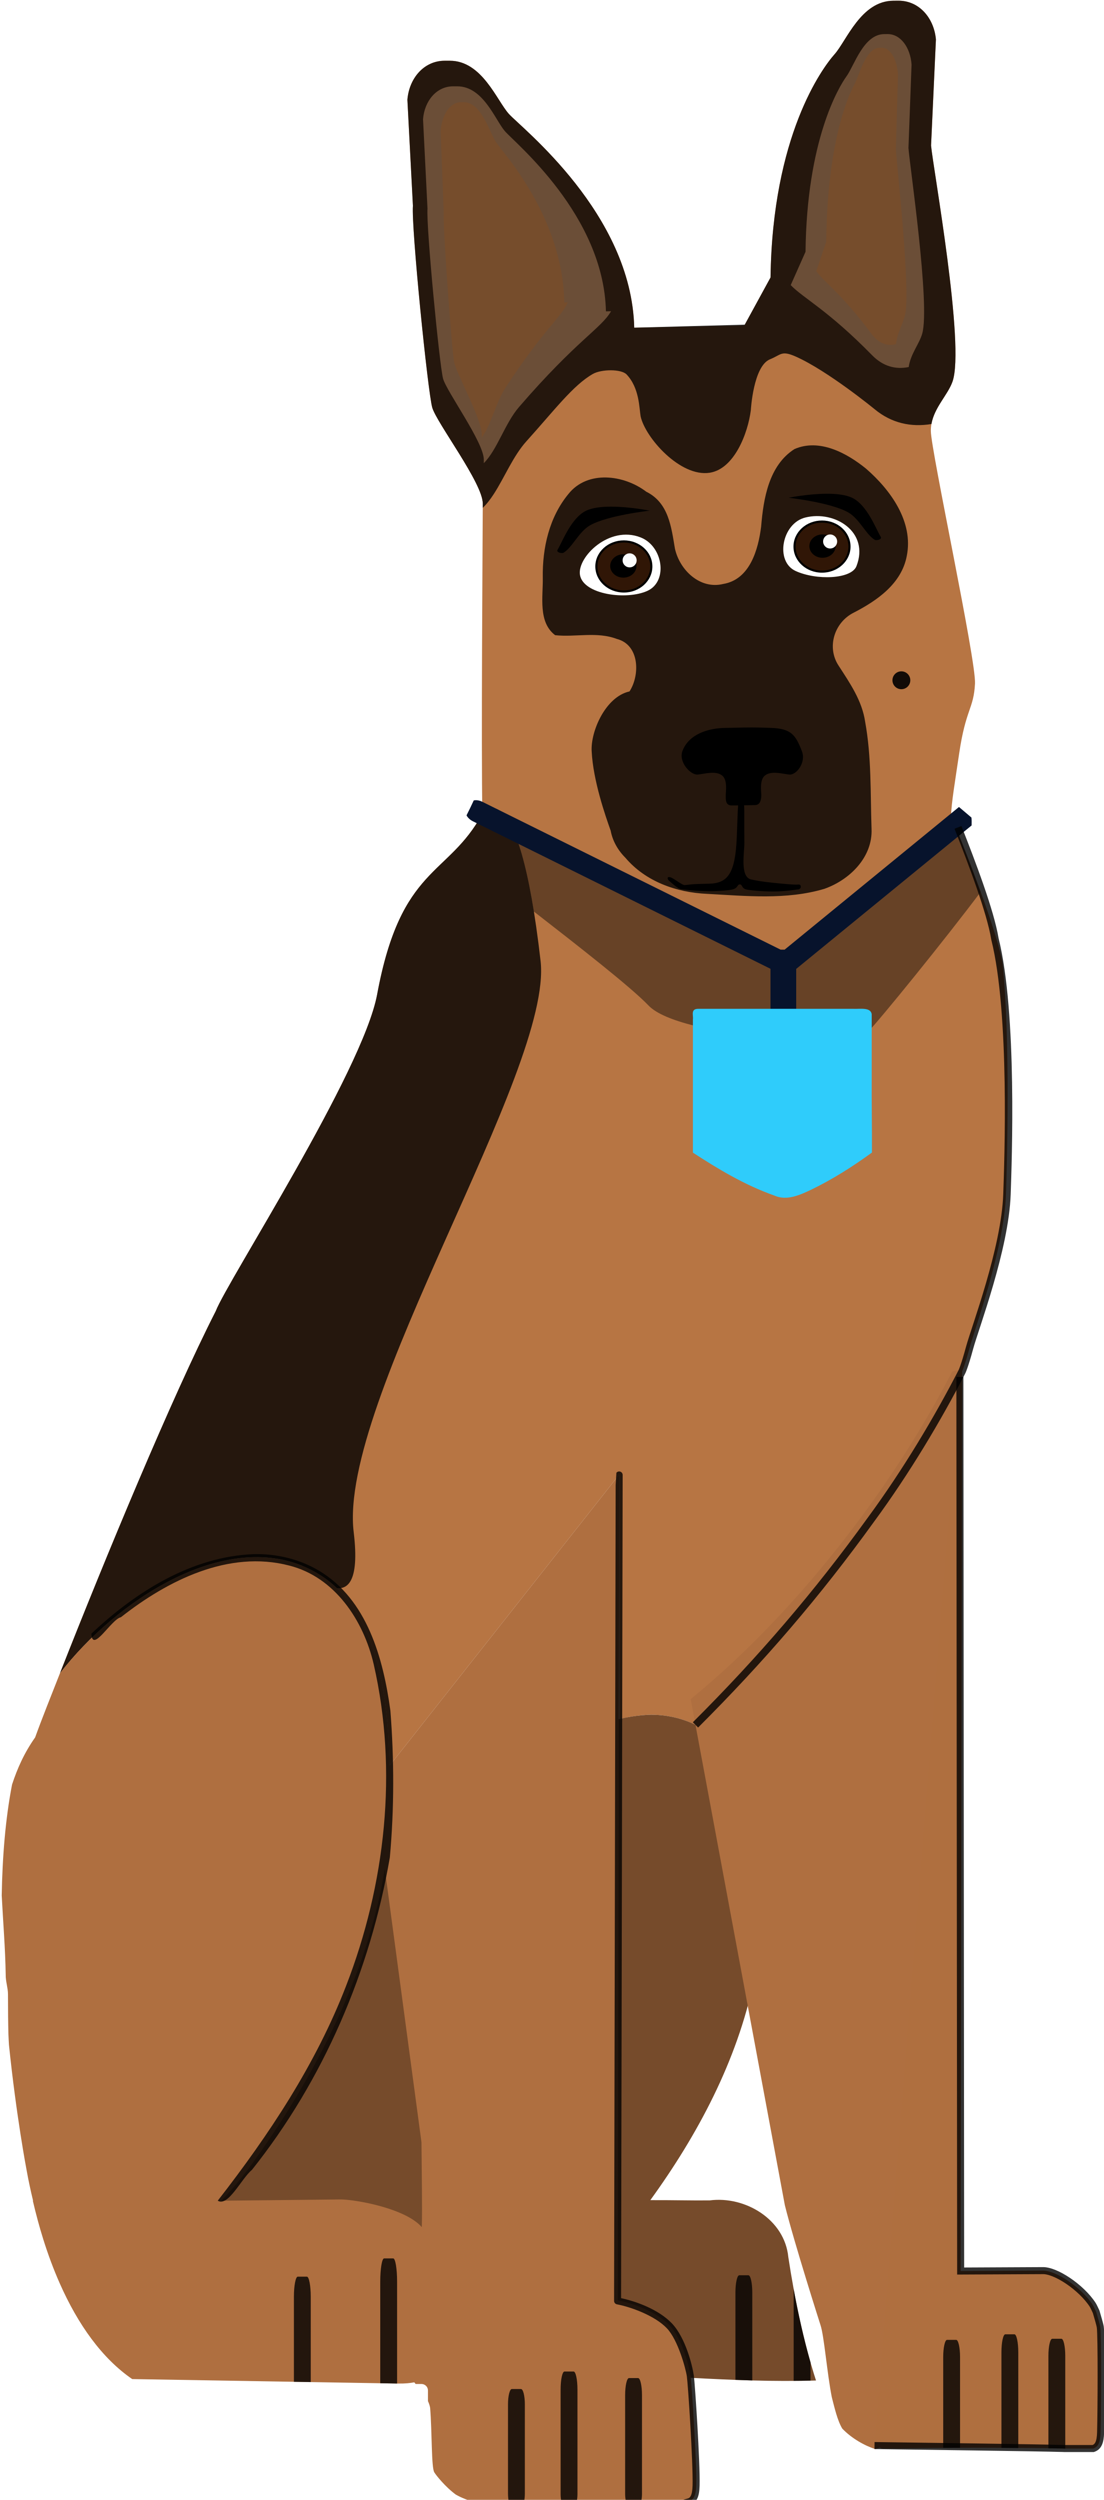<?xml version="1.0" encoding="UTF-8" standalone="no"?>
<!-- Created with Inkscape (http://www.inkscape.org/) -->

<svg
   version="1.1"
   id="svg1"
   width="786.382"
   height="1779.934"
   viewBox="0 0 786.382 1779.934"
   sodipodi:docname="doglogo.svg"
   inkscape:version="1.3.2 (091e20e, 2023-11-25, custom)"
   xml:space="preserve"
   xmlns:inkscape="http://www.inkscape.org/namespaces/inkscape"
   xmlns:sodipodi="http://sodipodi.sourceforge.net/DTD/sodipodi-0.dtd"
   xmlns="http://www.w3.org/2000/svg"
   xmlns:svg="http://www.w3.org/2000/svg"
   xmlns:rdf="http://www.w3.org/1999/02/22-rdf-syntax-ns#"
   xmlns:cc="http://creativecommons.org/ns#"
   xmlns:dc="http://purl.org/dc/elements/1.1/"><title
     id="title128">Logo Dog</title><defs
     id="defs1"><inkscape:path-effect
       effect="fillet_chamfer"
       id="path-effect224"
       is_visible="true"
       lpeversion="1"
       nodesatellites_param="F,0,0,1,0,0,0,1 @ F,0,0,1,0,0,0,1 @ F,0,0,1,0,0,0,1 @ F,0,0,1,0,0,0,1 @ F,0,0,1,0,0,0,1 @ F,0,0,1,0,0,0,1 @ F,0,0,1,0,0,0,1 @ F,0,0,1,0,0,0,1 @ F,0,0,1,0,0,0,1 @ F,0,0,1,0,0,0,1 @ F,0,0,1,0,0,0,1"
       radius="0"
       unit="px"
       method="auto"
       mode="F"
       chamfer_steps="1"
       flexible="false"
       use_knot_distance="true"
       apply_no_radius="true"
       apply_with_radius="true"
       only_selected="false"
       hide_knots="false" /><linearGradient
       id="linearGradient201"
       inkscape:swatch="gradient"><stop
         style="stop-color:#000000;stop-opacity:1;"
         offset="0"
         id="stop201" /><stop
         style="stop-color:#ed0000;stop-opacity:0;"
         offset="1"
         id="stop202" /></linearGradient><linearGradient
       id="swatch195"
       inkscape:swatch="solid"><stop
         style="stop-color:#af6f40;stop-opacity:1;"
         offset="0"
         id="stop195" /></linearGradient><linearGradient
       id="swatch25"
       inkscape:swatch="solid"><stop
         style="stop-color:#000000;stop-opacity:1;"
         offset="0"
         id="stop25" /></linearGradient><inkscape:path-effect
       effect="mirror_symmetry"
       start_point="528.003,496.33"
       end_point="528.003,550.749"
       center_point="528.003,523.54"
       id="path-effect24"
       is_visible="true"
       lpeversion="1.2"
       lpesatellites=""
       mode="free"
       discard_orig_path="false"
       fuse_paths="false"
       oposite_fuse="true"
       split_items="false"
       split_open="false"
       link_styles="false" /><inkscape:path-effect
       effect="mirror_symmetry"
       start_point="557.247,495.757"
       end_point="557.247,551.375"
       center_point="557.247,523.566"
       id="path-effect23"
       is_visible="true"
       lpeversion="1.2"
       lpesatellites=""
       mode="free"
       discard_orig_path="false"
       fuse_paths="false"
       oposite_fuse="false"
       split_items="false"
       split_open="false"
       link_styles="false" /><inkscape:path-effect
       effect="mirror_symmetry"
       start_point="-418.365,-263.947"
       end_point="-416.638,276.89"
       center_point="-417.501,6.471"
       id="path-effect5"
       is_visible="true"
       lpeversion="1.2"
       lpesatellites=""
       mode="free"
       discard_orig_path="false"
       fuse_paths="true"
       oposite_fuse="false"
       split_items="false"
       split_open="false"
       link_styles="false" /><inkscape:path-effect
       effect="mirror_symmetry"
       start_point="-925.627,588.878"
       end_point="-38.627,588.878"
       center_point="-482.127,588.878"
       id="path-effect4"
       is_visible="true"
       lpeversion="1.2"
       lpesatellites=""
       mode="horizontal"
       discard_orig_path="false"
       fuse_paths="false"
       oposite_fuse="false"
       split_items="false"
       split_open="false"
       link_styles="false" /><inkscape:path-effect
       effect="powerstroke"
       id="path-effect308"
       is_visible="true"
       lpeversion="1.3"
       scale_width="1"
       interpolator_type="CentripetalCatmullRom"
       interpolator_beta="0.75"
       start_linecap_type="round"
       end_linecap_type="round"
       offset_points="5.263,3.053"
       linejoin_type="spiro"
       miter_limit="4"
       not_jump="true"
       sort_points="true"
       message="&lt;b&gt;Ctrl + clique&lt;/b&gt; no nó existente e mova-o" /><inkscape:path-effect
       effect="simplify"
       id="path-effect307"
       is_visible="true"
       lpeversion="1.3"
       threshold="0.012"
       steps="1"
       smooth_angles="0"
       helper_size="0"
       simplify_individual_paths="false"
       simplify_just_coalesce="false"
       step="1" /><inkscape:path-effect
       effect="powerstroke"
       id="path-effect306"
       is_visible="true"
       lpeversion="1.3"
       scale_width="1"
       interpolator_type="CentripetalCatmullRom"
       interpolator_beta="0.75"
       start_linecap_type="round"
       end_linecap_type="round"
       offset_points="6.08,3.053"
       linejoin_type="spiro"
       miter_limit="4"
       not_jump="true"
       sort_points="true"
       message="&lt;b&gt;Ctrl + clique&lt;/b&gt; no nó existente e mova-o" /><inkscape:path-effect
       effect="simplify"
       id="path-effect305"
       is_visible="true"
       lpeversion="1.3"
       threshold="0.012"
       steps="1"
       smooth_angles="0"
       helper_size="0"
       simplify_individual_paths="false"
       simplify_just_coalesce="false"
       step="1" /><inkscape:path-effect
       effect="powerstroke"
       id="path-effect304"
       is_visible="true"
       lpeversion="1.3"
       scale_width="1"
       interpolator_type="CentripetalCatmullRom"
       interpolator_beta="0.75"
       start_linecap_type="round"
       end_linecap_type="round"
       offset_points="19.067,3.053"
       linejoin_type="spiro"
       miter_limit="4"
       not_jump="true"
       sort_points="true"
       message="&lt;b&gt;Ctrl + clique&lt;/b&gt; no nó existente e mova-o" /><inkscape:path-effect
       effect="simplify"
       id="path-effect303"
       is_visible="true"
       lpeversion="1.3"
       threshold="0.012"
       steps="1"
       smooth_angles="0"
       helper_size="0"
       simplify_individual_paths="false"
       simplify_just_coalesce="false"
       step="1" /><inkscape:path-effect
       effect="powerstroke"
       id="path-effect302"
       is_visible="true"
       lpeversion="1.3"
       scale_width="1"
       interpolator_type="CentripetalCatmullRom"
       interpolator_beta="0.75"
       start_linecap_type="round"
       end_linecap_type="round"
       offset_points="10.133,3.053"
       linejoin_type="spiro"
       miter_limit="4"
       not_jump="true"
       sort_points="true"
       message="&lt;b&gt;Ctrl + clique&lt;/b&gt; no nó existente e mova-o" /><inkscape:path-effect
       effect="simplify"
       id="path-effect301"
       is_visible="true"
       lpeversion="1.3"
       threshold="0.012"
       steps="1"
       smooth_angles="0"
       helper_size="0"
       simplify_individual_paths="false"
       simplify_just_coalesce="false"
       step="1" /><inkscape:path-effect
       effect="powerstroke"
       id="path-effect300"
       is_visible="true"
       lpeversion="1.3"
       scale_width="1"
       interpolator_type="CentripetalCatmullRom"
       interpolator_beta="0.75"
       start_linecap_type="round"
       end_linecap_type="round"
       offset_points="3.105,3.053"
       linejoin_type="spiro"
       miter_limit="4"
       not_jump="true"
       sort_points="true"
       message="&lt;b&gt;Ctrl + clique&lt;/b&gt; no nó existente e mova-o" /><inkscape:path-effect
       effect="simplify"
       id="path-effect299"
       is_visible="true"
       lpeversion="1.3"
       threshold="0.012"
       steps="1"
       smooth_angles="0"
       helper_size="0"
       simplify_individual_paths="false"
       simplify_just_coalesce="false"
       step="1" /><inkscape:path-effect
       effect="powerstroke"
       id="path-effect298"
       is_visible="true"
       lpeversion="1.3"
       scale_width="1"
       interpolator_type="CentripetalCatmullRom"
       interpolator_beta="0.75"
       start_linecap_type="round"
       end_linecap_type="round"
       offset_points="22.052,3.053"
       linejoin_type="spiro"
       miter_limit="4"
       not_jump="true"
       sort_points="true"
       message="&lt;b&gt;Ctrl + clique&lt;/b&gt; no nó existente e mova-o" /><inkscape:path-effect
       effect="simplify"
       id="path-effect297"
       is_visible="true"
       lpeversion="1.3"
       threshold="0.012"
       steps="1"
       smooth_angles="0"
       helper_size="0"
       simplify_individual_paths="false"
       simplify_just_coalesce="false"
       step="1" /><inkscape:path-effect
       effect="powerstroke"
       id="path-effect296"
       is_visible="true"
       lpeversion="1.3"
       scale_width="1"
       interpolator_type="CentripetalCatmullRom"
       interpolator_beta="0.75"
       start_linecap_type="round"
       end_linecap_type="round"
       offset_points="2.484,3.053"
       linejoin_type="spiro"
       miter_limit="4"
       not_jump="true"
       sort_points="true"
       message="&lt;b&gt;Ctrl + clique&lt;/b&gt; no nó existente e mova-o" /><inkscape:path-effect
       effect="simplify"
       id="path-effect295"
       is_visible="true"
       lpeversion="1.3"
       threshold="0.012"
       steps="1"
       smooth_angles="0"
       helper_size="0"
       simplify_individual_paths="false"
       simplify_just_coalesce="false"
       step="1" /><inkscape:path-effect
       effect="simplify"
       id="path-effect286"
       is_visible="true"
       lpeversion="1.3"
       threshold="72.73"
       steps="1"
       smooth_angles="360"
       helper_size="0"
       simplify_individual_paths="false"
       simplify_just_coalesce="false" /><inkscape:path-effect
       effect="show_handles"
       id="path-effect285"
       is_visible="true"
       lpeversion="1"
       nodes="true"
       handles="true"
       original_path="true"
       show_center_node="false"
       original_d="false"
       scale_nodes_and_handles="10" /><inkscape:path-effect
       effect="simplify"
       id="path-effect284"
       is_visible="true"
       lpeversion="1.3"
       threshold="11.446"
       steps="50"
       smooth_angles="360"
       helper_size="0"
       simplify_individual_paths="false"
       simplify_just_coalesce="false" /><inkscape:path-effect
       effect="powerstroke"
       id="path-effect283"
       is_visible="true"
       lpeversion="1.3"
       scale_width="1"
       interpolator_type="CentripetalCatmullRom"
       interpolator_beta="0.75"
       start_linecap_type="round"
       end_linecap_type="round"
       offset_points="2.062,14.679"
       linejoin_type="spiro"
       miter_limit="4"
       not_jump="true"
       sort_points="true"
       message="&lt;b&gt;Ctrl + clique&lt;/b&gt; no nó existente e mova-o" /><inkscape:path-effect
       effect="simplify"
       id="path-effect282"
       is_visible="true"
       lpeversion="1.3"
       threshold="0.012"
       steps="1"
       smooth_angles="0"
       helper_size="0"
       simplify_individual_paths="false"
       simplify_just_coalesce="false"
       step="1" /><inkscape:path-effect
       effect="powerstroke"
       id="path-effect281"
       is_visible="true"
       lpeversion="1.3"
       scale_width="1"
       interpolator_type="CentripetalCatmullRom"
       interpolator_beta="0.75"
       start_linecap_type="round"
       end_linecap_type="round"
       offset_points="10.174,14.679"
       linejoin_type="spiro"
       miter_limit="4"
       not_jump="true"
       sort_points="true"
       message="&lt;b&gt;Ctrl + clique&lt;/b&gt; no nó existente e mova-o" /><inkscape:path-effect
       effect="simplify"
       id="path-effect280"
       is_visible="true"
       lpeversion="1.3"
       threshold="0.012"
       steps="1"
       smooth_angles="0"
       helper_size="0"
       simplify_individual_paths="false"
       simplify_just_coalesce="false"
       step="1" /><inkscape:path-effect
       effect="powerstroke"
       id="path-effect279"
       is_visible="true"
       lpeversion="1.3"
       scale_width="1"
       interpolator_type="CentripetalCatmullRom"
       interpolator_beta="0.75"
       start_linecap_type="round"
       end_linecap_type="round"
       offset_points="4.036,14.679"
       linejoin_type="spiro"
       miter_limit="4"
       not_jump="true"
       sort_points="true"
       message="&lt;b&gt;Ctrl + clique&lt;/b&gt; no nó existente e mova-o" /><inkscape:path-effect
       effect="simplify"
       id="path-effect278"
       is_visible="true"
       lpeversion="1.3"
       threshold="0.012"
       steps="1"
       smooth_angles="0"
       helper_size="0"
       simplify_individual_paths="false"
       simplify_just_coalesce="false"
       step="1" /><inkscape:path-effect
       effect="powerstroke"
       id="path-effect277"
       is_visible="true"
       lpeversion="1.3"
       scale_width="1"
       interpolator_type="CentripetalCatmullRom"
       interpolator_beta="0.75"
       start_linecap_type="peak"
       end_linecap_type="peak"
       offset_points="2.762,14.679"
       linejoin_type="spiro"
       miter_limit="4"
       not_jump="true"
       sort_points="true"
       message="&lt;b&gt;Ctrl + clique&lt;/b&gt; no nó existente e mova-o" /><inkscape:path-effect
       effect="simplify"
       id="path-effect276"
       is_visible="true"
       lpeversion="1.3"
       threshold="0.012"
       steps="1"
       smooth_angles="0"
       helper_size="0"
       simplify_individual_paths="false"
       simplify_just_coalesce="false"
       step="1" /><inkscape:path-effect
       effect="powerstroke"
       id="path-effect275"
       is_visible="true"
       lpeversion="1.3"
       scale_width="1"
       interpolator_type="CentripetalCatmullRom"
       interpolator_beta="0.75"
       start_linecap_type="peak"
       end_linecap_type="peak"
       offset_points="17.492,18.133"
       linejoin_type="spiro"
       miter_limit="4"
       not_jump="true"
       sort_points="true"
       message="&lt;b&gt;Ctrl + clique&lt;/b&gt; no nó existente e mova-o" /><inkscape:path-effect
       effect="simplify"
       id="path-effect274"
       is_visible="true"
       lpeversion="1.3"
       threshold="0.012"
       steps="1"
       smooth_angles="0"
       helper_size="0"
       simplify_individual_paths="false"
       simplify_just_coalesce="false"
       step="1" /><inkscape:path-effect
       effect="simplify"
       id="path-effect273"
       is_visible="true"
       lpeversion="1.3"
       threshold="56.896"
       steps="50"
       smooth_angles="360"
       helper_size="10"
       simplify_individual_paths="true"
       simplify_just_coalesce="false" /><inkscape:path-effect
       effect="simplify"
       id="path-effect272"
       is_visible="false"
       lpeversion="1.3"
       threshold="100"
       steps="1"
       smooth_angles="360"
       helper_size="7.654"
       simplify_individual_paths="true"
       simplify_just_coalesce="false" /><inkscape:path-effect
       effect="fillet_chamfer"
       id="path-effect271"
       is_visible="true"
       lpeversion="1"
       nodesatellites_param=""
       radius="0"
       unit="px"
       method="auto"
       mode="F"
       chamfer_steps="1"
       flexible="false"
       use_knot_distance="true"
       apply_no_radius="true"
       apply_with_radius="true"
       only_selected="false"
       hide_knots="false" /><linearGradient
       id="swatch230"
       inkscape:swatch="solid"><stop
         style="stop-color:#ff0000;stop-opacity:0.327;"
         offset="0"
         id="stop230" /></linearGradient><linearGradient
       id="swatch228"
       inkscape:swatch="solid"><stop
         style="stop-color:#000000;stop-opacity:0;"
         offset="0"
         id="stop228" /></linearGradient><inkscape:path-effect
       effect="powerstroke"
       id="path-effect221"
       is_visible="true"
       lpeversion="1.3"
       scale_width="1"
       interpolator_type="CentripetalCatmullRom"
       interpolator_beta="0.75"
       start_linecap_type="peak"
       end_linecap_type="peak"
       offset_points="6.777,4.533"
       linejoin_type="spiro"
       miter_limit="4"
       not_jump="true"
       sort_points="true"
       message="&lt;b&gt;Ctrl + clique&lt;/b&gt; no nó existente e mova-o" /><inkscape:path-effect
       effect="simplify"
       id="path-effect220"
       is_visible="true"
       lpeversion="1.3"
       threshold="0.012"
       steps="1"
       smooth_angles="0"
       helper_size="0"
       simplify_individual_paths="false"
       simplify_just_coalesce="false"
       step="1" /><inkscape:path-effect
       effect="fillet_chamfer"
       id="path-effect190"
       is_visible="true"
       lpeversion="1"
       nodesatellites_param="F,0,0,1,0,0,0,1 @ F,0,0,1,0,0,0,1 @ F,0,0,1,0,0,0,1 @ F,0,0,1,0,0,0,1 @ F,0,0,1,0,0,0,1 @ F,0,0,1,0,0,0,1 @ F,0,0,1,0,0,0,1 @ F,0,0,1,0,0,0,1 @ F,0,0,1,0,0,0,1 @ F,0,0,1,0,0,0,1 @ F,0,0,1,0,0,0,1 @ F,0,0,1,0,0,0,1 @ F,0,0,1,0,0,0,1 @ F,0,0,1,0,0,0,1 @ F,0,0,1,0,0,0,1 @ F,0,0,1,0,0,0,1 @ F,0,0,1,0,0,0,1 @ F,0,0,1,0,0,0,1 @ F,0,0,1,0,0,0,1 @ F,0,0,1,0,0,0,1 @ F,0,0,1,0,0,0,1 @ F,0,0,1,0,0,0,1 @ F,0,0,1,0,0,0,1 @ F,0,0,1,0,0,0,1 @ F,0,0,1,0,0,0,1 @ F,0,0,1,0,0,0,1 @ F,0,0,1,0,0,0,1 @ F,0,0,1,0,0,0,1 @ F,0,0,1,0,0,0,1 @ F,0,0,1,0,0,0,1 @ F,0,0,1,0,0,0,1 @ F,0,0,1,0,0,0,1 @ F,0,0,1,0,0,0,1 @ F,0,0,1,0,0,0,1 @ F,0,0,1,0,0,0,1 @ F,0,0,1,0,0,0,1 @ F,0,0,1,0,0,0,1 @ F,0,0,1,0,0,0,1 @ F,0,0,1,0,0,0,1 @ F,0,0,1,0,0,0,1 @ F,0,0,1,0,0,0,1 @ F,0,0,1,0,0,0,1 @ F,0,0,1,0,0,0,1 @ F,0,0,1,0,0,0,1 @ F,0,0,1,0,0,0,1 @ F,0,0,1,0,0,0,1 @ F,0,0,1,0,0,0,1 @ F,0,0,1,0,0,0,1 @ F,0,0,1,0,0,0,1 @ F,0,0,1,0,0,0,1 @ F,0,0,1,0,0,0,1 @ F,0,0,1,0,0,0,1 @ F,0,0,1,0,0,0,1 @ F,0,0,1,0,0,0,1 @ F,0,0,1,0,0,0,1 @ F,0,0,1,0,0,0,1 @ F,0,0,1,0,0,0,1 @ F,0,0,1,0,0,0,1 @ F,0,0,1,0,0,0,1 @ F,0,0,1,0,0,0,1 @ F,0,0,1,0,0,0,1 @ F,0,0,1,0,0,0,1 @ F,0,0,1,0,0,0,1 @ F,0,0,1,0,20.306,0,1 @ F,0,0,1,0,0,0,1 @ F,0,0,1,0,0,0,1 @ F,0,0,1,0,0,0,1"
       radius="0"
       unit="px"
       method="auto"
       mode="F"
       chamfer_steps="1"
       flexible="false"
       use_knot_distance="true"
       apply_no_radius="true"
       apply_with_radius="true"
       only_selected="false"
       hide_knots="false" /><linearGradient
       id="swatch138"
       inkscape:swatch="solid"><stop
         style="stop-color:#6df700;stop-opacity:0;"
         offset="0"
         id="stop138" /></linearGradient><linearGradient
       id="swatch137"
       inkscape:swatch="solid"><stop
         style="stop-color:#fd0000;stop-opacity:0.74;"
         offset="0"
         id="stop137" /></linearGradient><linearGradient
       id="swatch2"
       inkscape:swatch="solid"><stop
         style="stop-color:#3a4cef;stop-opacity:0;"
         offset="0"
         id="stop2" /></linearGradient><filter
       inkscape:collect="always"
       style="color-interpolation-filters:sRGB"
       id="filter38"
       x="-0.049"
       y="-0.054"
       width="1.098"
       height="1.108"><feGaussianBlur
         inkscape:collect="always"
         stdDeviation="0.489"
         id="feGaussianBlur38" /></filter></defs><sodipodi:namedview
     id="namedview1"
     pagecolor="#505050"
     bordercolor="#ffffff"
     borderopacity="1"
     inkscape:showpageshadow="0"
     inkscape:pageopacity="0"
     inkscape:pagecheckerboard="1"
     inkscape:deskcolor="#505050"
     inkscape:zoom="0.125"
     inkscape:cx="-863.99999"
     inkscape:cy="756"
     inkscape:window-width="1366"
     inkscape:window-height="705"
     inkscape:window-x="-8"
     inkscape:window-y="-8"
     inkscape:window-maximized="1"
     inkscape:current-layer="layer2"
     showguides="true" /><g
     inkscape:groupmode="layer"
     id="layer2"
     inkscape:label="Fazendo"
     transform="translate(1.616,22.252)"
     style="display:none"><path
       id="path2"
       style="display:inline;fill:#820097;fill-opacity:0.587;fill-rule:evenodd;stroke:#000000;stroke-opacity:0"
       inkscape:label="corpo base"
       d="m -287.32,-311.874 -3.664,0.023 c -22.985,0.147 -33.27,28.497 -41.826,38.127 -8.97,10.095 -44.208,58.1 -45.582,158.91 l -18.623,34.152 -78.457,1.629 c -1.893,-81.262 -80.262,-142.198 -89.297,-152.236 -8.617,-9.575 -19.083,-37.859 -42.068,-37.859 h -3.664 c -14.713,0 -25.324,12.439 -26.559,27.779 l 3.939,75.492 c -1.234,15.34 10.623,132.765 13.764,143.697 3.141,10.932 36.03,53.845 35.99,68.383 -0.081,29.634 -1.198,174.299 -0.277,220.742 -24.451,45.076 -57.933,36.662 -74.961,128.695 -10.175,54.994 -107.144,204.828 -114.957,225.506 -26.863,52.698 -65.208,143.772 -96.121,220.783 -12.415,30.131 -23.987,59.061 -32.539,82.766 -36.223,51.144 -21.849,110.354 -20.957,169.035 -0.132,4.24 1.617,9.387 1.617,13.695 0,12.048 0.113,20.664 0.32,28.676 0.745,28.803 3.37,40.567 12.264,93.324 3.08,18.268 7.299,35.799 12.469,52.326 13.911,44.47 35.297,81.052 64.342,100.506 h 148.309 v -0.19 h 46.039 c 0.428,-0.13 0.882,-0.201 1.354,-0.201 h 13.309 c 0.471,0 0.925,0.072 1.354,0.201 l 0.541,0.203 c 1.621,0.722 2.746,2.341 2.746,4.236 v 54.252 c 8.382,15.597 24.643,26.279 43.656,26.279 h 3.662 c 1.739,0 3.456,-0.089 5.148,-0.262 h 126.658 c 2.571,0 4.641,-2.069 4.641,-4.641 0,0 -0.04,-70.531 0,-77.91 0.005,-0.932 1.557,-4.258 4.389,-4.293 3.507,-0.043 95.387,2.135 95.387,2.135 0.355,3.023 0.872,6.071 1.545,9.094 6.859,30.089 22.049,38.861 32.891,39.213 51.473,1.672 103.748,0.642 155.449,0.642 1.708,0 2.925,-1.068 3.73,-2.436 -1.3e-4,-0.023 -0.006,-0.044 -0.006,-0.066 v -80.719 c -1.292,-6.448 -3.904,-13.064 -7.539,-19.098 -8.078,-12.445 -26.488,-24.814 -35.912,-24.354 l -58.145,0.285 v -228.348 h 0.002 1.158 V 663.136 647.134 c 9.995,-29.289 29.793,-70.319 31.119,-109.199 0.786,-23.049 3.12,-110.601 -2.379,-163.812 -4.556,-28.156 -36.711,-105.838 -36.711,-105.838 0.158,-8.623 2.838,-24.388 5.742,-44.105 4.718,-32.026 10.321,-31.546 11.285,-49.779 0.884,-16.724 -31.332,-165.727 -31.461,-179.912 -0.133,-14.537 11.567,-24.322 15.404,-35.029 9.176,-25.605 -13.908,-152.875 -15.24,-168.207 l 3.459,-75.516 c -1.332,-15.332 -12.023,-27.703 -26.736,-27.609 z m 45.426,974.314 v 0.695 h -2.811 z"
       transform="translate(925.627,290.122)" /></g><g
     inkscape:groupmode="layer"
     id="layer1"
     inkscape:label="Dog"
     style="display:inline"
     transform="translate(1.616,22.252)"><g
       id="g20"
       inkscape:label="Corpo"
       style="display:inline"><path
         id="path328"
         style="display:inline;fill:#b77543;fill-opacity:1;fill-rule:evenodd;stroke:#000000;stroke-opacity:0"
         inkscape:label="corpo"
         d="m -287.319,-311.874 -3.664,0.023 c -22.985,0.147 -33.27,28.497 -41.826,38.127 -8.97,10.095 -44.209,58.1 -45.583,158.91 l -18.624,34.152 -78.456,1.629 c -1.893,-81.262 -80.262,-142.198 -89.297,-152.236 -8.617,-9.575 -19.083,-37.859 -42.068,-37.859 h -3.664 c -14.713,0 -25.324,12.439 -26.559,27.779 l 3.939,75.492 c -1.234,15.34 10.623,132.765 13.764,143.697 3.141,10.932 36.03,53.845 35.99,68.383 -0.081,29.634 -1.198,174.299 -0.277,220.742 -24.451,45.076 -57.933,36.662 -74.962,128.696 -10.175,54.994 -107.143,204.829 -114.956,225.506 -31.23,61.264 -78.668,175.717 -110.992,257.89 40.355,-52.14 114.457,-99.979 172.402,-76.676 49.171,19.774 60.761,78.207 62.486,142.352 l 163.574,-207.275 v 174.211 c 6.836,-1.613 13.816,-2.718 20.955,-3.094 11.458,-0.236 22.987,2.151 33.287,7.217 46.627,-46.534 86.546,-92.873 125.008,-146.183 25.241,-34.307 47.678,-72.036 64.73,-105.164 0,0 1.783,-3.339 5.559,-17.311 3.776,-13.971 24.542,-70.32 25.868,-109.2 0.786,-23.049 3.12,-110.601 -2.379,-163.812 -4.556,-28.156 -36.711,-105.838 -36.711,-105.838 0.158,-8.623 2.837,-24.389 5.741,-44.106 4.718,-32.026 10.322,-31.545 11.286,-49.778 0.884,-16.725 -31.331,-165.728 -31.46,-179.913 -0.133,-14.537 11.567,-24.321 15.404,-35.029 9.176,-25.605 -13.908,-152.875 -15.24,-168.207 l 3.459,-75.516 c -1.332,-15.332 -12.023,-27.703 -26.736,-27.609 z M -653.158,1018.193 c -10.427,65.44 -42.544,137.782 -93.654,208.943 -7.405,10.298 -15.022,19.375 -22.729,27.451 l 84.779,-0.916 c 7.922,-0.086 37.043,4.432 52.354,14.883 2.187,1.493 4.092,3.107 5.613,4.846 0.392,-11.732 -0.045,-39.649 -0.23,-60.414 z"
         sodipodi:nodetypes="ssscccsssccsscsccscccccsczszcssssccsccccsccc"
         transform="translate(925.627,290.122)" /><path
         id="path7"
         style="display:inline;fill:#000000;fill-opacity:0.8;fill-rule:evenodd;stroke:#000000;stroke-opacity:0"
         inkscape:label="costa"
         d="m -583.644,266.966 c -24.451,45.076 -57.933,36.662 -74.962,128.696 -10.175,54.994 -107.143,204.829 -114.956,225.506 -31.23,61.264 -78.668,175.717 -110.992,257.89 40.355,-52.14 114.457,-99.979 172.402,-76.676 0,0 45.633,48.913 36.848,-23.802 -11.243,-93.06 142.042,-328.733 133.119,-406.7 -16.015,-139.941 -41.459,-104.913 -41.459,-104.913 z"
         sodipodi:nodetypes="cscccssc"
         transform="translate(925.627,290.122)" /><path
         style="display:inline;fill:#000000;fill-opacity:0.8;fill-rule:evenodd;stroke:#000000;stroke-width:1.89;stroke-linecap:round;stroke-linejoin:round;stroke-opacity:0;paint-order:stroke fill markers"
         d="m 443.805,588.432 c 14.413,17.014 36.429,24.811 58.223,25.766 27.738,1.47 56.431,4.467 83.462,-3.554 18.004,-6.282 34.602,-22.476 33.699,-42.751 -0.858,-25.425 0.028,-51.159 -4.569,-76.281 -2.184,-14.923 -10.783,-27.373 -18.758,-39.687 -8.807,-13.118 -3.318,-30.912 10.553,-37.919 16.662,-8.572 34.159,-20.632 37.867,-40.402 4.902,-24.355 -11.538,-46.989 -29.002,-62.148 -13.733,-11.176 -33.271,-21.693 -50.996,-13.957 -18.207,11.591 -22.115,35.241 -23.731,55.13 -2.053,16.388 -7.965,37.732 -27.025,40.91 -16.481,4.048 -30.949,-9.801 -34.374,-25.083 -2.635,-15.451 -4.428,-32.67 -20.439,-40.601 -15.86,-12.078 -41.892,-15.507 -55.506,1.697 -13.628,16.544 -18.531,38.383 -18.203,59.428 0.284,13.612 -3.513,31.649 8.805,41.031 14.394,1.569 29.722,-2.714 43.872,2.651 16.296,4.126 16.695,25.675 9.1,37.404 -17.035,3.693 -27.805,28.449 -26.95,42.608 1.016,20.807 9.708,45.795 13.514,56.459 1.361,7.352 5.186,14.049 10.46,19.3 z"
         id="path22"
         sodipodi:nodetypes="cccccccccccccccccccccc"
         inkscape:label="rosto" /><path
         id="path24"
         style="display:inline;fill:#000000;fill-opacity:1;stroke:#000000;stroke-width:1.89;stroke-linecap:round;stroke-linejoin:round;stroke-dasharray:none;stroke-opacity:0;paint-order:stroke fill markers"
         inkscape:label="nariz"
         d="m 533.869,495.71 c -1.844,-0.005 -3.776,0.009 -5.773,0.053 -7.99,0.177 -10.413,0.26 -12.393,0.266 -13.184,0.037 -26.725,4.633 -31.174,16.365 -3.029,7.989 5.855,17.354 10.855,16.854 5,-0.5 12.941,-2.957 17.439,0.732 3.924,3.218 2.489,11.34 2.516,14.055 0.026,2.715 -0.401,7.213 4.232,7.215 2.497,10e-4 3.644,-0.009 4.566,-0.025 -0.306,3.893 -0.463,10.656 -0.945,22.547 -1.035,25.533 -6.149,32.899 -19.703,33.189 -1.849,0.04 -3.569,0.082 -5.15,0.124 -7.776,0.21 -6.475,0.307 -12.264,0.87 -1.628,0.158 -7.378,-4.537 -9.634,-5.372 -3.511,-1.299 -2.63,1.365 -1.452,2.301 0.927,0.737 6.102,5.69 8.522,5.971 0,0 10.073,1.421 19.748,1.447 7.806,0.021 15.104,-0.735 17.146,-1.307 3.866,-1.083 2.988,-3.616 5.037,-3.531 1.842,0.076 1.074,2.586 4.252,3.537 1.661,0.497 10.632,1.497 19.35,1.506 8.687,0.008 17.123,-1.412 17.123,-1.412 3.154,0.182 3.132,-3.177 1.645,-3.494 -1.318,-0.281 0.39,0.567 -12.979,-0.729 -7.101,-0.688 -13.575,-1.231 -21.41,-2.934 -8.145,-1.77 -4.748,-19.316 -4.826,-26.15 -0.171,-14.937 0.07,-22.575 -0.184,-26.656 5.354,-0.113 4.722,-0.048 8.021,-0.166 3.596,-0.129 4.206,-4.217 4.232,-6.932 0.026,-2.715 -1.409,-10.836 2.516,-14.055 4.499,-3.689 12.44,-1.232 17.439,-0.732 5,0.5 12,-8.5 9,-16.5 -4.478,-11.721 -7.671,-16.246 -22.07,-16.719 -3.406,-0.112 -8.152,-0.304 -13.684,-0.318 z"
         sodipodi:nodetypes="sssssssccsssssscssssscsssscsssscsss" /></g><path
       d="m 364.224,569.583 c 4.788,10.881 9.761,28.81 14.342,57.121 32.014,24.88 69.223,53.875 81.818,67.043 22,23 145,30 156,19 7.983,-7.983 55.454,-66.469 80.426,-99.801 -7.687,-21.216 -12.847,-34.204 -16.332,-42.771 -4.905,-1.762 -9.413,-2.723 -12.594,-1.928 -12,3 -67.96,55.745 -75.5,63.5 -35.46,36.474 -35,33.5 -102.5,-1 -11.159,-5.704 -72.885,-32.452 -125.66,-61.164 z"
       style="display:inline;fill-opacity:0.434;stroke-width:0.709;stroke-linecap:round;stroke-linejoin:round;paint-order:markers fill stroke"
       id="path153" /><g
       inkscape:groupmode="layer"
       id="layer3"
       inkscape:label="Colar"
       style="display:inline"><path
         d="M 681.469,552.344 557.285,653.912 h -2.453 c -0.139,0 -0.273,0.007 -0.41,0.012 L 342.202,548.773 c -2.299,-1.215 -4.603,-1.509 -6.367,-1.113 -1.659,3.565 -3.353,7.138 -5.146,10.637 0.781,1.512 2.251,3.021 4.311,4.109 l 212.208,105.145 v 46.549 c 0,2.511 3.4,4.531 7.625,4.531 h 3.066 c 4.224,0 7.625,-2.02 7.625,-4.531 V 667.627 L 690.471,565.479 c -0.005,-1.853 0.13,-3.641 -0.131,-5.625 z"
         style="display:inline;fill:#07132c;fill-opacity:1;fill-rule:evenodd;stroke:#000000;stroke-opacity:0"
         id="path331"
         sodipodi:nodetypes="ccsccccccsssscccc" /><path
         id="rect334"
         style="display:inline;fill:#2fccfb;fill-opacity:1;fill-rule:evenodd;stroke:#000000;stroke-width:31.711;stroke-linecap:round;stroke-linejoin:round;stroke-dasharray:none;stroke-opacity:0;paint-order:stroke fill markers"
         d="m 495.829,696.047 c -5.761,-0.048 -3.434,4.742 -3.887,7.516 v 94.886 c 17.882,11.612 36.591,22.966 58.003,30.563 8.96,3.999 18.515,-0.543 26.176,-4.142 15.664,-7.584 29.955,-16.724 43.349,-26.485 0.099,-17.986 -0.299,-35.627 -0.171,-53.634 v -44.783 c -0.637,-5.27 -8.441,-3.672 -13.205,-3.921 -36.755,0 -73.51,0 -110.265,-10e-6 z"
         sodipodi:nodetypes="cccccccccc" /></g><g
       inkscape:groupmode="layer"
       id="layer4"
       inkscape:label="patas"
       transform="translate(-1.616,-22.252)"
       style="display:inline"><path
         id="path337"
         style="display:inline;fill:#764b2b;fill-opacity:1;fill-rule:evenodd;stroke:#000000;stroke-width:0.963;stroke-opacity:0"
         d="m 460.49,1198.697 c -45.263,2.381 -84.906,31.334 -112.741,65.304 -9.212,16.523 -13.203,35.456 -23.753,51.366 -11.305,22.516 -10.428,48.751 -11.69,73.343 0.424,32.072 3.591,64.075 4.588,96.113 3.191,27.914 6.995,55.817 13.346,83.211 h 68.678 c 0,34.565 1,64.63 1,99.195 60.777,0.286 118.96,7.358 179.712,5.491 -9.011,-27.784 -15.297,-58.842 -19.725,-87.862 -2.602,-26.82 -30.673,-43.664 -56.025,-40.379 -14.088,0.128 -28.171,-0.276 -42.259,-0.186 33.836,-46.663 61.734,-99.133 73.622,-155.904 3.954,-30.538 5.378,-61.616 3.811,-92.397 -2.991,-33.384 -11.856,-72.634 -44.166,-89.555 -10.574,-5.446 -22.53,-7.986 -34.397,-7.742 z"
         inkscape:label="pata frente fundo"
         transform="translate(1.616,22.252)"
         sodipodi:nodetypes="cccccccccccccccc" /><path
         id="path248"
         style="display:inline;fill:#af6f40;fill-opacity:1;fill-rule:evenodd;stroke:#000000;stroke-width:1.179;stroke-opacity:0"
         inkscape:label="patas back"
         d="m 683.732,952.562 -7.092,1.754 c -17.051,33.129 -38.27,67.572 -63.512,101.879 -38.932,52.915 -81.534,97.724 -122.768,131.369 l 67.061,360.277 c 6.642,26.794 25.416,85.469 25.416,85.469 2.552,7.534 4.64,34.024 8.021,51.219 2.029,7.88 4.006,16.6 7.455,22.422 6.903,7.199 16.27,12.277 23.43,14.562 0.617,-0.038 1.998,-0.654 2.605,-0.793 0.247,-0.059 0.493,-0.127 0.736,-0.203 0.685,0.398 1.47,0.643 2.322,0.643 h 11.934 c 25.848,-0.91 100.28,-0.536 116.23,-0.045 0.325,0.01 0.501,0.033 0.818,0.045 h 20.697 c 3.471,-1.21 5.052,-4.243 5.25,-11.486 0.432,-15.758 0.649,-68.862 -0.215,-74.906 -0.284,-1.991 -1.732,-6.748 -2.928,-10.924 -0.817,-1.675 -1.507,-3.396 -2.475,-5.002 -8.078,-12.445 -26.488,-24.814 -35.912,-24.354 l -58.145,0.285 z m -244.197,75.018 -163.574,207.275 c -1.726,-64.144 -13.315,-122.577 -62.486,-142.351 -57.946,-23.303 -132.05,24.536 -172.404,76.678 -6.217,15.806 -12.882,32.396 -17.666,45.656 -7.67,10.83 -12.694,22.085 -16.436,33.557 -4.77,24.608 -6.885,51.675 -7.359,78.957 0.944,18.712 2.551,37.632 2.838,56.522 -0.132,4.24 1.617,9.387 1.617,13.695 4e-7,12.048 0.113,20.664 0.32,28.676 0.072,2.793 0.269,4.967 0.381,7.492 5.278,51.253 12.541,89.068 12.541,89.068 1.322,7.471 2.914,14.738 4.631,21.904 h -0.178 c 2.181,9.306 4.611,18.406 7.357,27.186 3.457,11.05 7.383,21.601 11.766,31.535 13.073,29.596 30.277,53.593 51.67,68.275 l 189.298,3.182 c 5.105,0.086 8.75,-0.317 11.609,-0.877 0.324,0.331 0.64,0.829 0.971,1.182 h 4.148 c 0.471,0 0.925,0.072 1.354,0.201 l 0.541,0.203 c 1.621,0.722 2.746,2.341 2.746,4.236 v 7.566 c 0.739,1.613 1.282,3.217 1.541,4.76 1.408,17.211 0.841,42.478 2.953,45.92 1.464,2.385 7.926,10.415 15.328,15.871 4.113,2.295 8.51,4.119 13.254,5.158 16.465,1.566 113.818,-1.054 131.27,-0.516 19.811,0.611 26.334,4.316 26.766,-11.441 0.432,-15.758 -3.241,-72.044 -4.104,-78.088 -0.863,-6.044 -6.021,-26.297 -14.895,-35.617 -9.377,-9.848 -26.878,-15.918 -36.92,-17.781 z"
         sodipodi:nodetypes="ccsccccccccscsccsscccccccscccccssccccsccsccsccsccsccsssscc"
         transform="translate(1.616,22.252)" /><path
         d="m 272.469,1308.314 c -10.427,65.44 -42.543,137.781 -93.654,208.943 -7.405,10.298 -15.022,19.375 -22.729,27.451 l 84.779,-0.916 c 7.922,-0.086 37.043,4.432 52.354,14.883 2.187,1.493 4.092,3.107 5.613,4.846 0.392,-11.732 -0.045,-39.649 -0.23,-60.414 z"
         style="display:inline;fill:#764b2b;fill-opacity:1;fill-rule:evenodd;stroke:#000000;stroke-opacity:0"
         id="path260"
         inkscape:label="pata back fundo"
         transform="translate(1.616,22.252)" /><path
         id="path204"
         style="color:#000000;display:inline;fill:#000000;fill-opacity:0.8;fill-rule:evenodd;stroke-linecap:round;stroke-linejoin:round;stroke-miterlimit:1;-inkscape-stroke:none;paint-order:fill markers stroke"
         inkscape:label="avaliar"
         d="M 440.326 1047.799 C 439.839 1047.941 439.396 1048.23 439.066 1048.647 L 438.529 1057.398 L 437.408 1638.279 C 437.408 1639.485 438.268 1640.519 439.453 1640.738 C 449.05 1642.519 466.358 1648.69 475.018 1657.785 C 482.978 1666.145 488.471 1686.593 489.248 1692.031 C 489.422 1693.25 489.837 1698.034 490.295 1704.393 C 490.753 1710.751 491.278 1718.836 491.764 1727.223 C 492.734 1743.996 493.534 1762.094 493.326 1769.697 C 493.223 1773.462 492.708 1775.849 492.037 1777.119 C 491.366 1778.389 490.742 1778.818 489.145 1779.189 C 485.949 1779.932 485.199 1781.318 475.146 1781.008 L 484.969 1782.113 C 487.532 1781.518 495.161 1781.905 496.453 1779.457 C 497.746 1777.009 498.208 1773.948 498.32 1769.834 C 498.544 1761.68 497.723 1743.753 496.75 1726.934 C 496.263 1718.524 495.737 1710.421 495.277 1704.033 C 494.817 1697.646 494.449 1693.127 494.191 1691.324 C 493.241 1684.674 488.42 1664.617 478.633 1654.338 C 469.112 1644.339 453.021 1638.596 442.402 1636.328 L 443.523 1050.195 C 443.523 1049.132 442.85 1048.186 441.846 1047.836 C 441.343 1047.662 440.813 1047.657 440.326 1047.799 z M 180.996 1106.57 C 136.46 1108.205 96.688 1133.434 65.105 1163.193 C 65.654 1177.543 79.25 1152.962 86.123 1151.504 C 119.353 1125.313 162.869 1103.478 206.027 1114.713 C 238.568 1122.934 258.965 1153.862 266.184 1184.975 C 283.552 1260.874 274.562 1341.734 246.516 1413.986 C 225.006 1469.754 191.618 1520.025 155.1 1566.938 C 162.509 1571.601 172.074 1551.005 179.43 1545.02 C 230.496 1480.94 263.769 1403.15 277.682 1322.574 C 280.846 1287.84 280.78 1252.706 278.068 1217.955 C 272.998 1180.785 261.528 1138.725 227.078 1118.291 C 213.238 1110.08 197.036 1106.245 180.996 1106.57 z M 273.6 1608.029 C 272.076 1608.029 270.85 1615.419 270.85 1624.598 L 270.85 1696.926 L 282.85 1697.129 L 282.85 1624.598 C 282.85 1615.419 281.623 1608.029 280.1 1608.029 L 273.6 1608.029 z M 526.6 1620.029 C 525.076 1620.029 523.85 1625.514 523.85 1632.328 L 523.85 1694.5 C 527.848 1694.65 531.841 1694.826 535.85 1694.936 L 535.85 1632.328 C 535.85 1625.514 534.623 1620.029 533.1 1620.029 L 526.6 1620.029 z M 212.1 1621.029 C 210.576 1621.029 209.35 1627.466 209.35 1635.463 L 209.35 1695.893 L 221.35 1696.094 L 221.35 1635.463 C 221.35 1627.466 220.123 1621.029 218.6 1621.029 L 212.1 1621.029 z M 565.326 1629.791 L 565.326 1695.193 C 569.318 1695.165 573.314 1695.125 577.326 1695.027 L 577.326 1682.02 C 572.485 1665.098 568.538 1647.337 565.326 1629.791 z M 716.076 1662.074 C 714.553 1662.074 713.326 1667.801 713.326 1674.914 L 713.326 1742.961 C 718.366 1742.984 720.802 1743.037 725.326 1743.072 L 725.326 1674.914 C 725.326 1667.801 724.1 1662.074 722.576 1662.074 L 716.076 1662.074 z M 749.537 1665.244 C 748.014 1665.244 746.787 1670.658 746.787 1677.385 L 746.787 1743.272 C 749.287 1743.315 755.663 1743.32 757.188 1743.367 C 757.512 1743.377 757.688 1743.4 758.006 1743.412 L 758.787 1743.412 L 758.787 1677.385 C 758.787 1670.658 757.561 1665.244 756.037 1665.244 L 749.537 1665.244 z M 674.6 1666.029 C 673.076 1666.029 671.85 1671.514 671.85 1678.328 L 671.85 1742.943 C 675.674 1742.919 679.818 1742.923 683.85 1742.912 L 683.85 1678.328 C 683.85 1671.514 682.623 1666.029 681.1 1666.029 L 674.6 1666.029 z M 402.076 1688.574 C 400.553 1688.574 399.326 1694.301 399.326 1701.414 L 399.326 1775.982 C 399.326 1778.15 399.613 1779.733 399.814 1781.52 C 404.321 1781.459 406.37 1781.478 410.846 1781.414 C 411.04 1779.652 411.326 1778.109 411.326 1775.982 L 411.326 1701.414 C 411.326 1694.301 410.1 1688.574 408.576 1688.574 L 402.076 1688.574 z M 448.037 1693.244 C 446.514 1693.244 445.287 1698.658 445.287 1705.385 L 445.287 1775.9 C 445.287 1777.924 445.573 1779.397 445.77 1781.072 C 449.178 1781.043 454.22 1780.964 456.814 1780.965 C 457.004 1779.315 457.287 1777.882 457.287 1775.9 L 457.287 1705.385 C 457.287 1698.658 456.061 1693.244 454.537 1693.244 L 448.037 1693.244 z M 364.6 1701.029 C 363.076 1701.029 361.85 1705.911 361.85 1711.975 L 361.85 1775.541 C 361.85 1778.013 362.159 1780.027 362.504 1781.855 C 365.667 1781.855 369.71 1781.791 373.205 1781.768 C 373.541 1779.953 373.85 1777.978 373.85 1775.541 L 373.85 1711.975 C 373.85 1705.911 372.623 1701.029 371.1 1701.029 L 364.6 1701.029 z " /><path
         id="path214"
         style="display:inline;fill:#f9f9f9;fill-opacity:0;fill-rule:evenodd;stroke:#000000;stroke-width:5.3;stroke-dasharray:none;stroke-opacity:0.8"
         inkscape:label="corpo"
         d="m -431.85,915.792 c 46.627,-46.533 86.547,-92.873 125.01,-146.184 25.241,-34.307 47.677,-72.036 64.729,-105.164 0,0 1.783,-3.339 5.559,-17.311 3.776,-13.971 25.25,-70.319 26.576,-109.199 0.786,-23.048 4.691,-128.601 -8.586,-181.812 -3.133,-19.362 -16.508,-54.539 -26.312,-79.375"
         transform="translate(927.242,312.374)"
         sodipodi:nodetypes="cccsscc" /><path
         id="path223"
         style="display:inline;fill:#af6f40;fill-opacity:0.009;fill-rule:evenodd;stroke:#000000;stroke-width:5;stroke-dasharray:none;stroke-opacity:0.8"
         d="m 621.31,1719.038 c 26.098,0.34 118.311,1.585 134.262,2.076 0.325,0.01 0.501,0.033 0.818,0.045 h 20.697 c 3.471,-1.21 5.052,-4.243 5.25,-11.486 0.432,-15.758 0.649,-68.862 -0.215,-74.906 -0.284,-1.991 -1.732,-6.748 -2.928,-10.924 -0.817,-1.675 -1.507,-3.396 -2.475,-5.002 -8.078,-12.445 -26.488,-24.814 -35.912,-24.354 l -58.145,0.285 -0.557,-636.586"
         transform="translate(1.616,22.252)"
         sodipodi:nodetypes="csccssccccc" /></g><g
       id="g19"
       inkscape:label="orelha"
       style="display:inline"><path
         id="path15"
         style="display:inline;mix-blend-mode:normal;fill:#000000;fill-opacity:0.8;fill-rule:evenodd;stroke:#000000;stroke-width:1.89;stroke-linecap:round;stroke-linejoin:round;stroke-opacity:0;paint-order:stroke fill markers"
         inkscape:label="fundo"
         d="m 638.308,-21.752 -3.664,0.023 c -22.985,0.147 -33.27,28.498 -41.826,38.127 -8.97,10.095 -44.21,58.1 -45.584,158.91 l -18.363,33.59 -78.719,2.162 C 448.24,129.813 369.89,68.89 360.857,58.853 352.239,49.278 341.774,20.994 318.789,20.994 h -3.664 c -14.713,0 -25.324,12.439 -26.559,27.779 l 3.939,75.492 c -1.234,15.34 10.623,132.765 13.764,143.697 3.141,10.932 36.03,53.845 35.99,68.383 -0.001,0.429 -0.014,2.537 -0.016,3.014 2.884,-2.761 5.459,-6.14 7.881,-9.874 7.629,-11.759 13.743,-27.029 23.23,-37.544 20.018,-22.188 33.257,-39.905 47.289,-47.912 6.188,-3.531 20.337,-3.588 24.064,0.336 9.148,9.63 8.96,23.802 10.002,29.91 3.425,15.281 28.273,43.295 49.174,40.082 17.58,-2.703 27.271,-28.192 29.324,-44.58 0,0 1.705,-31.402 13.678,-36.216 7.896,-3.175 8.037,-6.483 18.276,-1.942 22.845,10.132 56.182,37.457 56.182,37.457 12.152,10.102 26.18,12.975 40.516,10.584 2.105,-11.901 11.581,-20.637 14.965,-30.08 9.176,-25.605 -13.908,-152.875 -15.24,-168.207 L 665.044,5.857 C 663.712,-9.475 653.021,-21.847 638.308,-21.752 Z"
         sodipodi:nodetypes="ssscccsssccsccsssscacssccsccs" /><path
         id="path16"
         style="display:inline;fill:#78583f;fill-opacity:0.839;fill-rule:evenodd;stroke:#000000;stroke-width:1.558;stroke-linecap:round;stroke-linejoin:round;stroke-opacity:0;paint-order:stroke fill markers"
         d="m 630.554,2.015 -2.35,0.018 c -14.736,0.116 -21.329,22.416 -26.814,29.99 -5.751,7.941 -28.344,45.698 -29.225,124.99 l -10.551,23.74 c 9.174,9.498 26.285,17.602 58.064,50.012 7.791,7.946 16.784,10.205 25.975,8.324 1.349,-9.361 7.426,-16.23 9.596,-23.658 5.883,-20.14 -8.917,-120.243 -9.771,-132.303 l 2.217,-59.396 C 646.841,11.672 639.987,1.941 630.554,2.015 Z M 321.124,39.212 c -11.862,0 -20.415,10.485 -21.41,23.414 l 3.176,63.625 c -0.995,12.929 8.564,111.899 11.096,121.113 2.532,9.214 29.048,45.382 29.016,57.635 -8.2e-4,0.362 -0.011,2.137 -0.012,2.539 9.648,-9.656 15.005,-28.288 25.082,-39.965 41.168,-47.703 58.425,-55.832 65.578,-68.223 l -3.662,0.078 c -1.526,-68.49 -64.709,-119.848 -71.992,-128.309 -6.947,-8.07 -15.385,-31.908 -33.916,-31.908 z"
         inkscape:label="meio" /><path
         id="path18"
         style="display:inline;fill:#794d2a;fill-opacity:0.821;fill-rule:evenodd;stroke:#000000;stroke-width:1.208;stroke-linecap:round;stroke-linejoin:round;stroke-opacity:0;paint-order:stroke fill markers"
         d="m 626.421,11.757 -1.588,0.018 c -9.962,0.103 -14.419,19.947 -18.127,26.688 -3.888,7.067 -19.16,40.67 -19.756,111.238 l -7.133,21.129 c 6.202,8.453 17.769,15.665 39.252,44.51 5.267,7.071 11.346,9.082 17.559,7.408 0.912,-8.331 5.02,-14.444 6.486,-21.055 3.977,-17.924 -6.028,-107.015 -6.605,-117.748 l 1.5,-52.861 C 637.432,20.351 632.798,11.691 626.421,11.757 Z M 326.736,50.519 c -8.019,0 -13.802,9.331 -14.475,20.838 l 2.146,56.625 c -0.673,11.507 5.79,99.587 7.502,107.787 1.712,8.2 19.637,40.388 19.615,51.293 -5.5e-4,0.322 -0.009,1.902 -0.01,2.26 6.522,-8.593 10.145,-25.175 16.957,-35.566 27.83,-42.455 39.494,-49.69 44.33,-60.717 l -2.475,0.07 C 399.296,132.155 356.583,86.447 351.66,78.917 346.963,71.736 341.261,50.519 328.734,50.519 Z"
         inkscape:label="ponta" /></g><g
       id="g45"
       style="display:inline"><g
         id="g38"><path
           id="path32"
           style="display:inline;fill:#ffffff;fill-opacity:1;stroke:#000000;stroke-width:2.274;stroke-linecap:round;stroke-linejoin:round;stroke-opacity:0;paint-order:markers fill stroke"
           inkscape:transform-center-x="5.3801209"
           inkscape:transform-center-y="-3.1436189"
           d="m 459.598,398.428 c -14.77,6.798 -45.824,2.758 -48.111,-11.386 -2.017,-12.47 20.679,-35.447 43.178,-26.658 16.036,6.264 19.703,31.246 4.933,38.044 z"
           sodipodi:nodetypes="ssss" /><ellipse
           style="display:inline;fill:#301606;fill-opacity:1;fill-rule:nonzero;stroke:#000000;stroke-width:1.5;stroke-linecap:round;stroke-linejoin:round;stroke-dasharray:none;stroke-opacity:1;paint-order:markers fill stroke;filter:url(#filter38)"
           id="path33"
           cx="442.754"
           cy="381.077"
           rx="19.573"
           ry="17.823" /><ellipse
           style="display:inline;fill:#000000;fill-opacity:1;fill-rule:nonzero;stroke:none;stroke-width:0.709;stroke-linecap:round;stroke-linejoin:round;stroke-dasharray:none;stroke-opacity:1;paint-order:markers fill stroke"
           id="ellipse38"
           cx="442.4"
           cy="380.723"
           rx="9.362"
           ry="8.319" /><circle
           style="fill:#fdfdfd;fill-opacity:1;fill-rule:nonzero;stroke:none;stroke-width:0.709;stroke-linecap:round;stroke-linejoin:round;stroke-dasharray:none;stroke-opacity:1;paint-order:markers fill stroke"
           id="path38"
           cx="446.867"
           cy="376.733"
           r="5" /></g><g
         id="g40"
         transform="matrix(-1,0,0,1,1026.657,-14.142)"><path
           id="path39"
           style="display:inline;fill:#ffffff;fill-opacity:1;stroke:#000000;stroke-width:2.274;stroke-linecap:round;stroke-linejoin:round;stroke-opacity:0;paint-order:markers fill stroke"
           inkscape:transform-center-x="5.3801209"
           inkscape:transform-center-y="-3.1436189"
           d="m 461.598,398.428 c -14.77,6.798 -39.731,5.902 -43.361,-3.386 -9.464,-24.216 15.179,-39.947 36.428,-34.658 16.706,4.158 21.703,31.246 6.933,38.044 z"
           sodipodi:nodetypes="ssss" /><ellipse
           style="display:inline;fill:#301606;fill-opacity:1;fill-rule:nonzero;stroke:#000000;stroke-width:1.5;stroke-linecap:round;stroke-linejoin:round;stroke-dasharray:none;stroke-opacity:1;paint-order:markers fill stroke;filter:url(#filter38)"
           id="ellipse39"
           cx="442.754"
           cy="381.077"
           rx="19.573"
           ry="17.823" /><ellipse
           style="display:inline;fill:#000000;fill-opacity:1;fill-rule:nonzero;stroke:none;stroke-width:0.709;stroke-linecap:round;stroke-linejoin:round;stroke-dasharray:none;stroke-opacity:1;paint-order:markers fill stroke"
           id="ellipse40"
           cx="442.4"
           cy="380.723"
           rx="9.362"
           ry="8.319" /><circle
           style="fill:#fdfdfd;fill-opacity:1;fill-rule:nonzero;stroke:none;stroke-width:0.709;stroke-linecap:round;stroke-linejoin:round;stroke-dasharray:none;stroke-opacity:1;paint-order:markers fill stroke"
           id="circle40"
           cx="436.967"
           cy="377.44"
           r="5" /></g><path
         id="path40"
         style="display:inline;fill:#000000;fill-opacity:1;fill-rule:nonzero;stroke:none;stroke-width:0.921;stroke-linecap:round;stroke-linejoin:round;stroke-dasharray:none;stroke-opacity:1;paint-order:markers fill stroke"
         d="m 587.224,329.302 c -13.285,0.048 -27.105,2.857 -27.105,2.857 0,0 29.936,3.321 42.443,10.422 8.045,4.567 12.78,15.964 18.977,19.568 1.018,0.592 5.357,-0.178 4.158,-2.184 -3.363,-5.629 -9.582,-22.433 -20.098,-27.666 -4.602,-2.29 -11.416,-3.023 -18.375,-2.998 z m -153.182,9.193 c -6.959,-0.025 -13.771,0.706 -18.373,2.996 -10.516,5.233 -16.734,22.039 -20.098,27.668 -1.198,2.006 3.138,2.776 4.156,2.184 6.196,-3.604 10.933,-15.003 18.979,-19.57 12.508,-7.101 42.441,-10.42 42.441,-10.42 0,0 -13.82,-2.809 -27.105,-2.857 z" /></g><circle
       style="display:inline;fill:#000000;fill-opacity:0.9;fill-rule:nonzero;stroke:none;stroke-width:0.709;stroke-linecap:round;stroke-linejoin:round;stroke-dasharray:none;stroke-opacity:1;paint-order:markers fill stroke"
       id="path45"
       cx="640.437"
       cy="462.116"
       r="6.364" /></g></svg>
